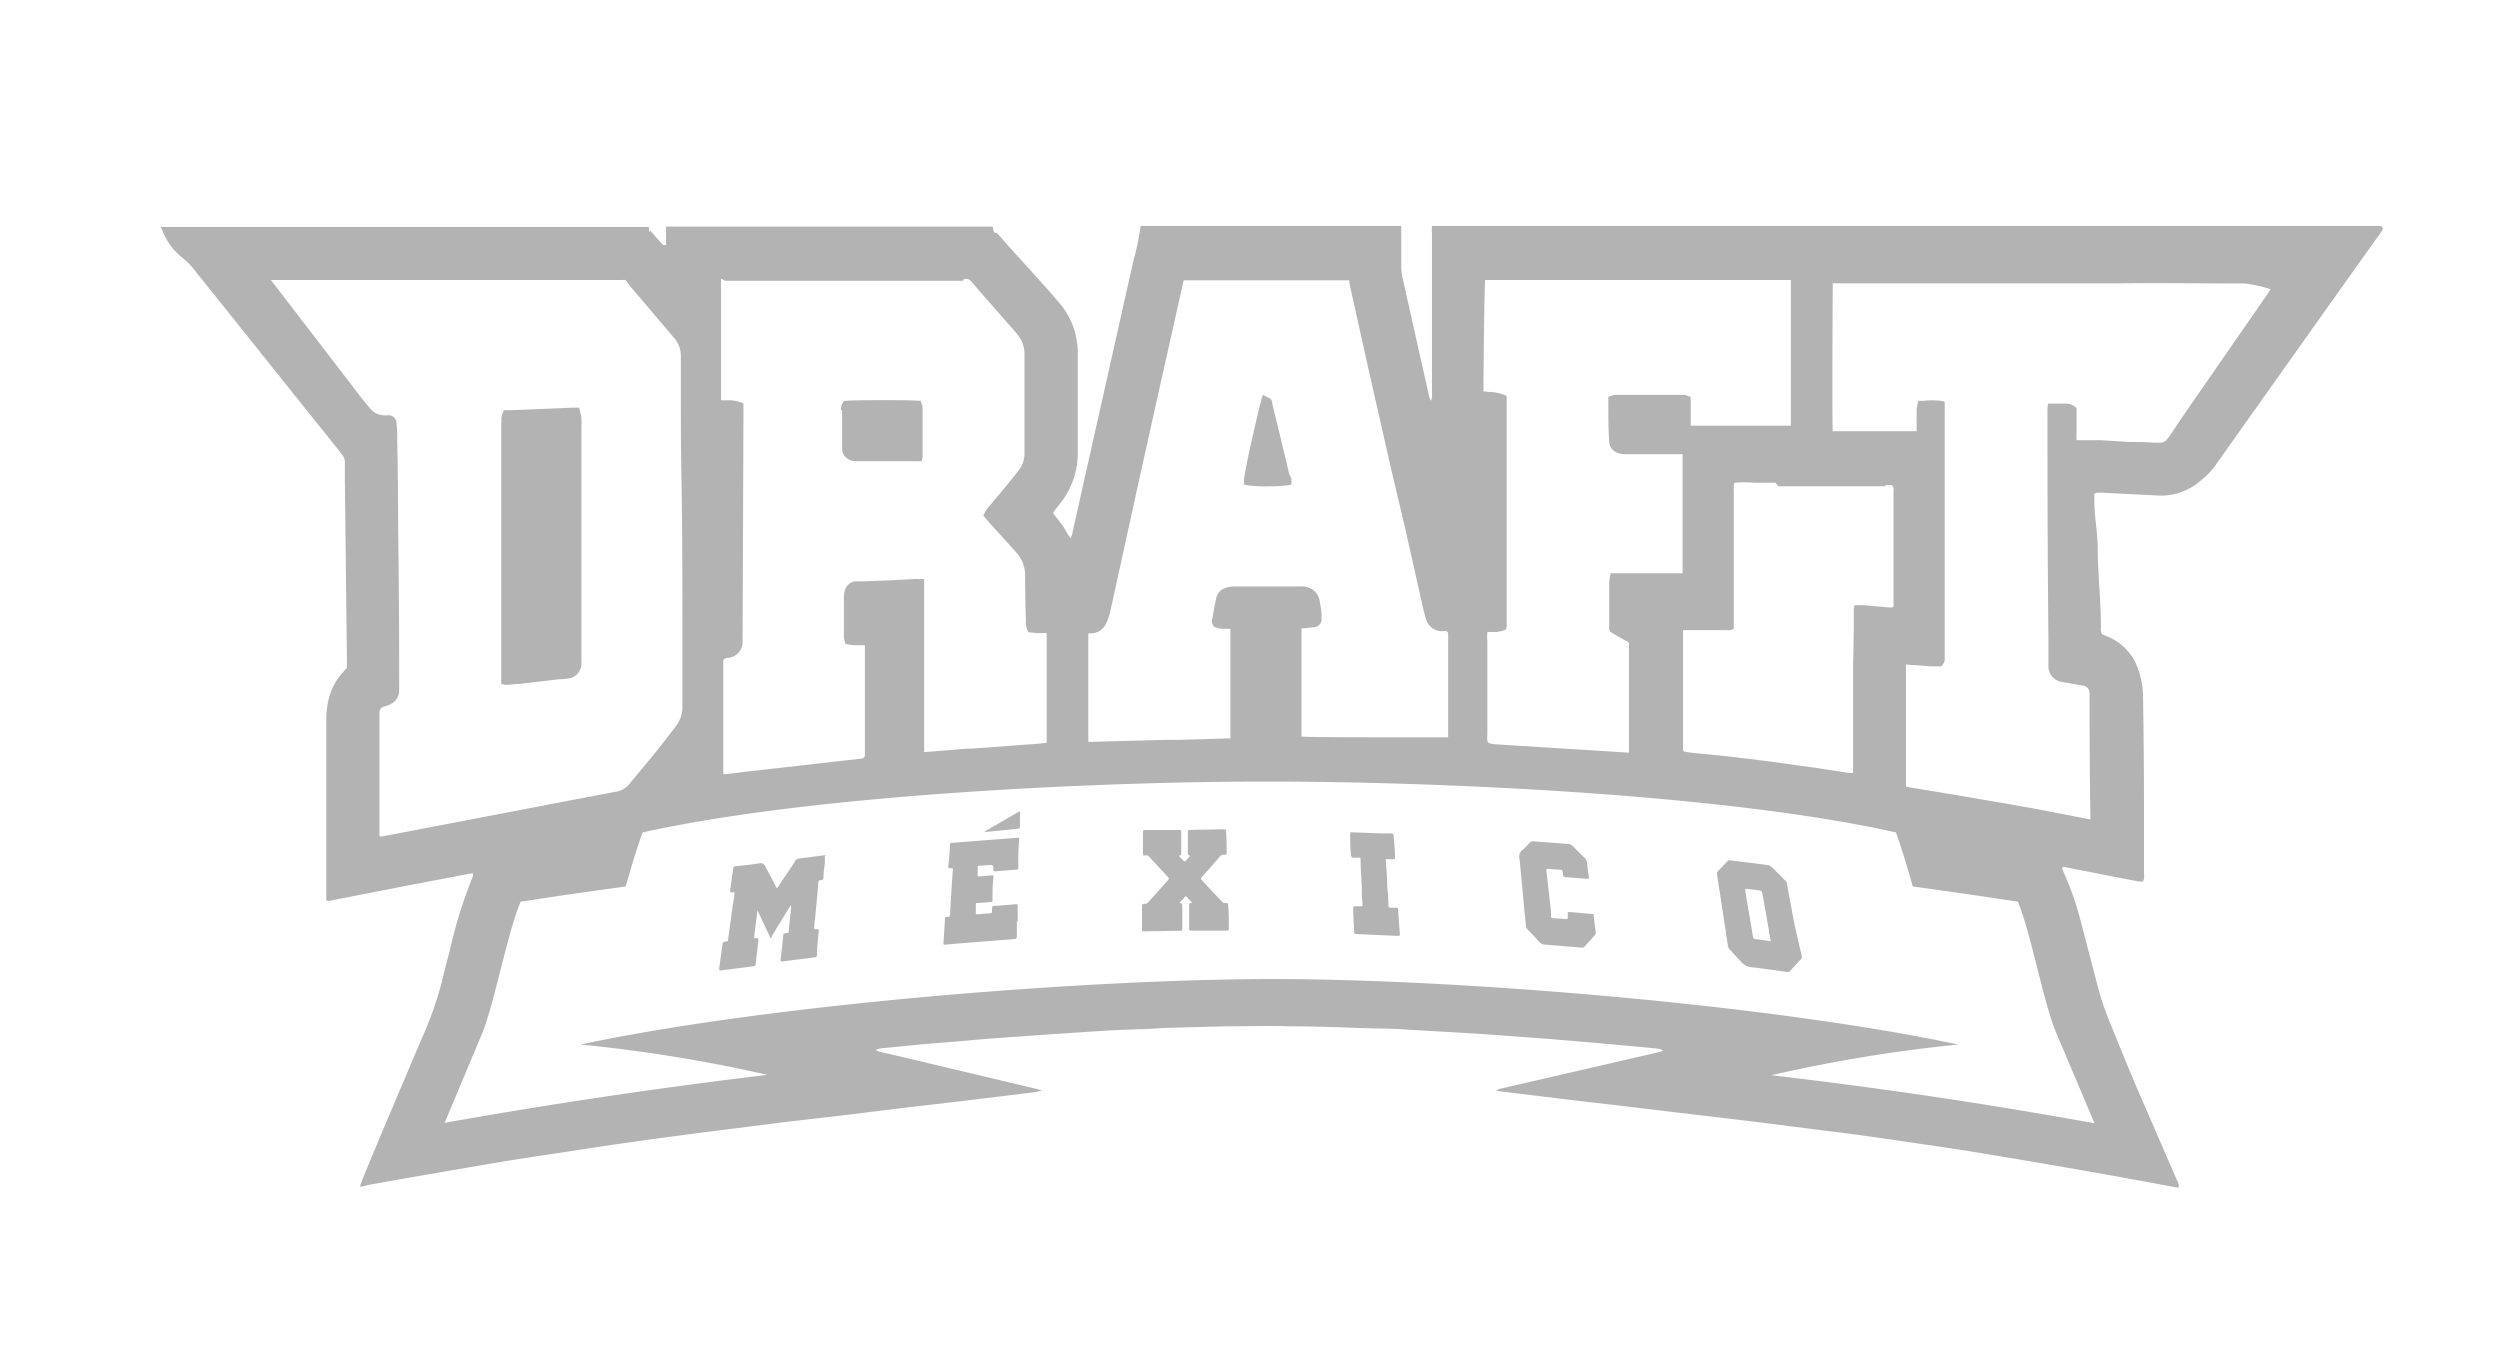 <svg id="Capa_1" data-name="Capa 1" xmlns="http://www.w3.org/2000/svg" viewBox="0 0 208.49 113.99"><defs><style>.cls-1{fill:#b3b3b3;}</style></defs><title>Mesa de trabajo 27</title><path class="cls-1" d="M107.52,39.55c-.47-2-.95-3.94-1.42-5.91l0-.13a.48.48,0,0,0-.31-.34l-.47-.23-.15.46,0,.1a2.18,2.18,0,0,0-.08.23c-.62,2.53-1.33,5.77-1.35,6.32v.35l.34.08a11.77,11.77,0,0,0,1.65.08,12.78,12.78,0,0,0,1.59-.08l.38-.07,0-.49A2,2,0,0,0,107.52,39.55Z"/><path class="cls-1" d="M70.23,34.22q0,1.39,0,2.79c0,.16,0,.32,0,.47a1,1,0,0,0,.44.76,1.12,1.12,0,0,0,.73.22h.25l4.55,0a1.24,1.24,0,0,0,.3,0l.08,0,.28,0,.08-.34a.79.79,0,0,0,0-.22q0-2,0-3.9a.77.77,0,0,0-.08-.32l-.08-.26-.27,0c-.38-.05-2.25-.05-2.82-.05-.28,0-2.74,0-3.11.06l-.18,0-.1.14a1,1,0,0,0-.16.66Z"/><path class="cls-1" d="M41.8,35.36q0,10.3,0,20.62v.09c0,.11,0,.22,0,.33a1.72,1.72,0,0,0,0,.25l0,.1,0,.28.27.07a1.5,1.5,0,0,0,.37,0,2.92,2.92,0,0,0,.54-.06l.26,0c.79-.08,1.58-.18,2.36-.27l1.06-.13.25,0a4.72,4.72,0,0,0,.49-.06,1.25,1.25,0,0,0,1.09-1.21,3.61,3.61,0,0,0,0-.49v-.06q0-1.64,0-3.28c0-1.47,0-2.94,0-4.41q0-2.9,0-5.81t0-5.72a5.32,5.32,0,0,0,0-.59c0-.15,0-.29-.05-.44L48.3,34,47.92,34a1.15,1.15,0,0,0-.24,0h0l-5.12.21a1.19,1.19,0,0,0-.26,0l-.06,0-.21,0-.09.19a1.54,1.54,0,0,0-.12.78S41.8,35.32,41.8,35.36Z"/><path class="cls-1" d="M198.56,18.84H119.42a3.55,3.55,0,0,0,0,.67c0,4.4,0,8.85,0,13.25a1.32,1.32,0,0,1-.08.66,1.37,1.37,0,0,1-.18-.48c-.74-3.29-1.48-6.57-2.21-9.86a4.33,4.33,0,0,1-.09-.88c0-.83,0-1.79,0-2.63a6.45,6.45,0,0,1,0-.73H95.12a19.23,19.23,0,0,1-.57,2.79c-1,4.43-2,8.93-3,13.36-.7,3.13-1.41,6.29-2.11,9.42,0,.14-.08.29-.14.49-.32-.37-.46-.77-.72-1.11l-.76-1c.08-.11.14-.22.21-.32l.38-.48A6.74,6.74,0,0,0,89.88,38c0-.58,0-1.15,0-1.73,0-2.3,0-4.6,0-6.91a6.38,6.38,0,0,0-1.6-4.17c-.26-.31-.53-.62-.8-.93-1.07-1.19-2.13-2.38-3.21-3.55-.36-.4-.76-.89-1.13-1.27-.13-.13-.24.22-.35-.54H55.55c0,.76,0,1,0,1.54-.11,0-.19,0-.23,0-.38-.37-.75-.84-1.12-1.23,0,0-.06.48-.09-.28H13.42c.89,2.29,1.78,2.32,2.66,3.42,4.07,5.07,8.15,10.2,12.22,15.26a2.36,2.36,0,0,0,.14.2,1.07,1.07,0,0,1,.32.87c0,.43,0,.86,0,1.29L28.93,55c0,.24,0,.48,0,.7l-.29.32a5.15,5.15,0,0,0-1.29,2.55,7.82,7.82,0,0,0-.14,1.65c0,2.82,0,5.65,0,8.47,0,2,0,4,0,6.07,0,.11,0,.22,0,.3s.23.07.34.05l6.28-1.23,5.25-1,.36-.05a1.33,1.33,0,0,1,0,.24,38.87,38.87,0,0,0-1.92,6.16c-.24.92-.48,1.83-.7,2.75a28.69,28.69,0,0,1-1.6,4.51c-1.69,4-3.36,7.89-5,11.88-.09.22-.17.59-.25.59H30a3.92,3.92,0,0,0,.68-.13c3.07-.56,6.13-1.08,9.2-1.61,2.08-.36,4.17-.69,6.26-1s4.47-.69,6.71-1c1.87-.27,3.75-.51,5.63-.76l6.79-.86c1.71-.21,3.43-.39,5.14-.6l5.14-.63,5.14-.6,5.14-.63a5.32,5.32,0,0,0,1.08-.21l-.47-.12L75,88.09l-1.46-.34c-.16,0-.31-.1-.52-.16a1.25,1.25,0,0,1,.63-.18l3.27-.32,3.16-.26,2.27-.2,5.33-.38,4.56-.3c.91-.05,1.82-.08,2.73-.12.7,0,1.41-.07,2.11-.1,1.82-.05,3.64-.11,5.46-.14,1.65,0,3.31-.06,5,0,2.38,0,4.75.11,7.13.18q1.45,0,2.89.11l3.34.19,2.39.14,2.78.2,3.44.26,3.55.3,4.16.38,1,.1a3,3,0,0,1,.38.09s0,0,.09.1l-.54.15-10.14,2.34-2.87.66a.58.58,0,0,0-.34.18l2.08.26,4.2.51,4.31.5,4.31.52,6,.71,5,.63c1.53.2,3.06.38,4.58.59s3.31.47,5,.72,3.23.47,4.84.74q4.09.67,8.18,1.39c2.16.37,4.31.77,6.46,1.16l1.69.32a1.11,1.11,0,0,0,.26,0,1.12,1.12,0,0,0-.17-.61L178,90.25c-.68-1.63-1.35-3.26-2-4.88a22.62,22.62,0,0,1-1.07-3.16l-1.42-5.44a25.05,25.05,0,0,0-1.37-3.94c-.07-.15-.12-.31-.18-.44.13-.15.27-.08.38-.05l3.88.76,2.13.41a3.61,3.61,0,0,0,.37,0,.85.85,0,0,0,.08-.57c0-1.78,0-3.57,0-5.35q0-4.79-.08-9.58a6.86,6.86,0,0,0-.42-2.23,4.46,4.46,0,0,0-2.46-2.66l-.54-.23a1.09,1.09,0,0,1-.09-.63c0-2.17-.26-4.35-.27-6.52,0-1.32-.28-2.64-.28-4v-.51c0-.18.56-.15.7-.14l2.13.11,2.4.12A5,5,0,0,0,183.62,40a6.66,6.66,0,0,0,1-1q5.77-8.14,11.55-16.27l2.49-3.49s0-.13.05-.14S198.63,18.84,198.56,18.84Zm-11.35,4.8a12.34,12.34,0,0,1,2.16.48l-.37.54-.82,1.19L182,34.77l-.53.8-.46.68c-.09.13-.18.26-.27.37a.77.77,0,0,1-.63.3H180c-.49,0-1-.05-1.47-.06l-.93,0-1.3-.08-1.08-.07-.89,0-.88,0h-.27a5.84,5.84,0,0,1,0-.63c0-.16,0-.32,0-.47,0-.31,0-.62,0-.92v-.66l-.16-.13a1.24,1.24,0,0,0-.81-.24H172l-.37,0h-.83l-.05.36,0,.1a1.22,1.22,0,0,0,0,.28v.08c0,.79,0,1.58,0,2.38q0,8.23.08,16.47v1.58c0,.23,0,.47,0,.7a1.32,1.32,0,0,0,1.06,1.25l.46.08.64.11.72.13a.61.61,0,0,1,.55.62c0,.08,0,.16,0,.25s0,.29,0,.43q0,4.82.07,9.64v.14s0,.06,0,.08h0l-1.59-.31-2.84-.55c-1.61-.29-3.21-.57-4.81-.84l-.67-.12-3-.5-2.06-.34-.25-.05c-.14,0-.16-.1-.16-.19s0-.31,0-.47l0-9.08v-.11a2.08,2.08,0,0,1,0-.36h0l1.16.08.9.07.63,0h.27l.14-.21a.51.51,0,0,0,.13-.33q0-10.44,0-20.89a1.51,1.51,0,0,0,0-.24s0-.06,0-.1l0-.31-.31-.06a6.62,6.62,0,0,0-1.5,0l-.4,0-.08.42a1.6,1.6,0,0,0-.05.35c0,.31,0,.62,0,.93s0,.42,0,.64c0,.06,0,.13,0,.19h-7c-.06-1.92,0-10.53,0-12.33h23.92C180.2,23.59,183.7,23.64,187.21,23.64Zm-30,16.81h.58a.74.74,0,0,1,.12.57c0,1.24,0,2.49,0,3.73q0,2.62,0,5.24c0,.2,0,.4,0,.62a1,1,0,0,1-.24.06l-2.27-.2-.74,0a2.63,2.63,0,0,0-.06.35c0,.35,0,.71,0,1.06,0,1.43-.06,2.86-.06,4.29,0,2.55,0,5.09,0,7.64,0,.2,0,.4,0,.65a2.62,2.62,0,0,1-.35,0l-2.8-.43-3.91-.54-3.26-.4-2.6-.26a9.65,9.65,0,0,1-1.2-.16.65.65,0,0,1-.06-.18c0-3.29,0-6.57,0-9.94l.58,0h3.07a.86.86,0,0,0,.58-.11c0-.19,0-.41,0-.63q0-5.43,0-10.87a2,2,0,0,1,.05-.68,10.72,10.72,0,0,1,1.72,0c.57,0,1.15,0,1.71,0l.23.29.27,0h8.7Zm-33.35-17.1h25.49s0,.09,0,.14v4q0,3.88,0,7.76c0,.08,0,.17,0,.25H141c0-.3,0-.61,0-.91s0-.46,0-.7,0-.26,0-.39l0-.39-.3-.11a.74.74,0,0,0-.29-.07H134.7a.66.66,0,0,0-.27.06l-.3.1,0,.34a1.57,1.57,0,0,0,0,.23v.15c0,1,0,2,.07,3.06a1,1,0,0,0,.62.86,2.07,2.07,0,0,0,.88.15l3.75,0h.87c0,.06,0,.11,0,.17v.09q0,4.68,0,9.36s0,.1,0,.15,0,.11,0,.16h-5l-1,0-.07.34,0,.1a1.13,1.13,0,0,0-.05.32V49q0,1.62,0,3.24a.69.69,0,0,0,0,.22l.07.22.25.15.29.17.92.51c.12.07.13.12.12.18a3,3,0,0,0,0,.35v8.55c0,.06,0,.12,0,.18l-10.34-.65-.94-.06a2.19,2.19,0,0,1-.32-.07.24.24,0,0,1-.21-.23,3,3,0,0,1,0-.54q0-3.87,0-7.74a4.17,4.17,0,0,1,0-.77,2.85,2.85,0,0,1,.43,0,2.55,2.55,0,0,0,.91-.13l.21-.08.06-.26a1,1,0,0,0,0-.27q0-9.33,0-18.67v-.28l-.26-.11a3.47,3.47,0,0,0-1.13-.22,5.32,5.32,0,0,1-.55-.06s0-.07,0-.1C123.74,29.29,123.78,24.6,123.85,23.36Zm-3.39,29.27h.07a.24.24,0,0,1,.23.24c0,.12,0,.25,0,.37V54q0,3.66,0,7.31s0,.08,0,.12,0,0,0,.06c-.44,0-1.75,0-3.63,0-3.59,0-7.49,0-8.6-.06,0-.05,0-.11,0-.16v-.12q0-4.21,0-8.41c0-.06,0-.12,0-.18s0-.11,0-.16h.22l.86-.1a.67.67,0,0,0,.59-.78l0-.29c0-.33-.08-.67-.14-1a1.44,1.44,0,0,0-1.4-1.32,3.47,3.47,0,0,0-.44,0h-5.35a2.35,2.35,0,0,0-.54.08,1.18,1.18,0,0,0-.92.92c-.1.45-.18.91-.26,1.37l-.09.5h0l0,.17.17.32.16.06a2.06,2.06,0,0,0,.74.11h.47c0,.07,0,.14,0,.21v.09q0,4.29,0,8.59c0,.05,0,.1,0,.15s0,.06,0,.1h-.21l-4,.12-1.19,0-6.29.17h-.16q0-4.53,0-9.05h.25A1.4,1.4,0,0,0,92.24,52a4,4,0,0,0,.32-.88c.18-.78.35-1.57.52-2.35l.09-.42q.47-2.14.94-4.28.62-2.84,1.25-5.67Q96.51,33.19,97.68,28l.86-3.86.17-.76h13.82v.09l0,.13.81,3.65.81,3.64,1.9,8.37L117.17,44q.54,2.36,1.06,4.72l.48,2.13c.06.24.13.52.22.79a1.37,1.37,0,0,0,1.37,1Zm-60-29.2H80.28s.09-.09.14-.16h.14c.14,0,.25,0,.49.27,1.48,1.72,2.63,3,3.72,4.26a2.61,2.61,0,0,1,.67,1.81v1.61c0,2.18,0,4.36,0,6.53a2.37,2.37,0,0,1-.52,1.54c-.61.77-1.25,1.54-1.9,2.32l-.3.36-.31.36a2.8,2.8,0,0,0-.18.24L82,43l.22.25.18.21.19.22,2,2.2.13.15.11.13A2.84,2.84,0,0,1,85.49,48q0,1.87.07,3.73s0,.08,0,.12a1.41,1.41,0,0,0,.12.69l.1.2.21,0a5.2,5.2,0,0,0,.71.06,4.36,4.36,0,0,1,.59,0c0,3.05,0,6.11,0,9.15-.49.06-1,.1-1.48.13l-1,.07-2.72.21-1.07.07c-.56,0-1.14.07-1.71.12l-1.44.11-.8.06,0-.08a1.56,1.56,0,0,0,0-.33V48.29l-.4,0-.24,0a.73.73,0,0,0-.23,0l-2,.11L72,48.48l-.27,0-.34,0a1,1,0,0,0-.93.77,1.91,1.91,0,0,0-.08.51q0,1.69,0,3.4a.72.72,0,0,0,.05.25l.08.29.25.05a3.08,3.08,0,0,0,.65.06h.72s0,0,0,.07,0,.08,0,.12q0,3.43,0,6.85c0,.58,0,1.15,0,1.73v.1c0,.05,0,.11,0,.16,0,.35-.05.39-.4.44l-.91.1-.82.09-3.29.38-1.45.16-3,.34-.88.11-.84.1-.22,0c0-.14,0-.29,0-.44V61.26q0-2.78,0-5.56a3.19,3.19,0,0,1,0-.53c0-.15.09-.27.34-.32h0l.17,0a1.34,1.34,0,0,0,1.1-1.28c0-.06,0-.12,0-.18V53.3L62,34.59c0-.14,0-.27,0-.42v-.53l-.27-.1a3.18,3.18,0,0,0-1.12-.16,4.19,4.19,0,0,1-.48,0c0-.05,0-.11,0-.18s0-.09,0-.14V23.51c0-.08,0-.15,0-.23h0l.09,0C60.32,23.32,60.41,23.42,60.5,23.42ZM31.64,69.34q0-2.23,0-4.46c0-1.14,0-2.29,0-3.44l0-1.69V59.6c0-.49.09-.59.56-.73a1.57,1.57,0,0,0,.72-.39,1.24,1.24,0,0,0,.37-.91c0-.21,0-.43,0-.65v-.34q0-6.43-.09-12.87,0-3.42-.07-6.85c0-.5,0-1-.06-1.52a.67.67,0,0,0-.69-.71H32.3a1.58,1.58,0,0,1-1.46-.6c-.3-.34-.58-.7-.86-1.06l-3.73-4.86-3.66-4.76H51.91a.73.73,0,0,1,.24,0,1,1,0,0,1,.17.21l.16.22,2.08,2.45.48.57,1.2,1.4a2.26,2.26,0,0,1,.54,1.52v2.68c0,2.63,0,5.35.06,8,.07,4.2.07,8.47.07,12.6q0,2.59,0,5.17c0,.23,0,.46,0,.68a2.68,2.68,0,0,1-.61,1.8c-.69.9-1.3,1.69-1.88,2.4l-.94,1.13-.87,1.05A1.85,1.85,0,0,1,51.5,66l-4.05.77-2.29.44L35.82,69l-1.67.32-2.27.43-.11,0-.12,0a1.43,1.43,0,0,1,0-.3Zm143,24.33q-13.42-2.43-26.92-4a124.74,124.74,0,0,1,15.59-2.56c-15.85-3.36-42-5.49-57.45-5.46s-41.59,2.09-57.45,5.46A124.76,124.76,0,0,1,64,89.64q-13.5,1.61-26.92,4l3.16-7.53c1-2.51,2.11-8.42,3.18-10.91q4.38-.68,8.76-1.27c.47-1.66.94-3.21,1.41-4.51,14.45-3.21,38.69-4.26,52.26-4.24h0c13.58,0,37.82,1,52.26,4.24.47,1.29.94,2.85,1.41,4.51q4.38.59,8.76,1.27c1.07,2.49,2.13,8.4,3.19,10.91S173.62,91.17,174.67,93.67Z"/><path class="cls-1" d="M149.67,77.16c-.11-.59-.23-1.19-.34-1.79s-.21-1.16-.32-1.74a.32.32,0,0,0-.09-.16l-1-1-.23-.21a.55.55,0,0,0-.28-.12l-1.88-.24-1.24-.15a.3.3,0,0,0-.21.06l-.23.24c-.2.21-.41.41-.6.63a.29.29,0,0,0-.06.22c.12.78.24,1.57.36,2.35l.28,1.83.06.38c.07.48.14,1,.22,1.45a.5.5,0,0,0,.12.25L145,80l.23.24a1.21,1.21,0,0,0,.83.42c1,.11,2,.27,3,.4a.27.27,0,0,0,.21-.07c.32-.35.64-.71,1-1.07v0a.61.61,0,0,1,0-.12Zm-2.15,1.31-1.12-.15c-.13,0-.18-.08-.21-.21-.13-.79-.26-1.57-.4-2.36-.09-.51-.17-1-.25-1.52,0,0,0-.09.06-.11.44.05.82.09,1.21.15a.23.23,0,0,1,.14.15c.09.42.16.84.23,1.25l.34,1.92c0,.25.09.5.13.75S147.63,78.49,147.53,78.47Z"/><path class="cls-1" d="M68.71,71.33l-2.12.27a.39.39,0,0,0-.24.14L66,72.3l-.85,1.26-.36.53-.08-.14c-.25-.48-.51-1-.75-1.43l-.11-.22c-.12-.24-.24-.35-.54-.3-.66.11-1.32.17-2,.25a.16.16,0,0,0-.16.16l-.06.44c-.06.42-.12.84-.18,1.26s0,.32.27.29h.06a.64.64,0,0,1,0,.12c0,.37-.1.74-.15,1.11l-.36,2.62c0,.24,0,.25-.27.28a.19.19,0,0,0-.2.2c-.09.65-.19,1.31-.28,2,0,.2,0,.22.2.19l2.67-.34c.14,0,.16-.1.17-.21.07-.62.15-1.25.22-1.87,0-.27,0-.27-.24-.25-.09,0-.12,0-.11-.11.09-.72.18-1.43.27-2.15a.5.5,0,0,1,0-.08l.09.17.94,2a.09.09,0,1,0,.17,0l1.22-2,.35-.56.05,0c0,.07,0,.14,0,.22-.07.61-.14,1.22-.2,1.82,0,.23,0,.23-.25.27s-.18,0-.2.15l-.23,2.06c0,.13,0,.15.16.14l1-.13.5-.06,1.19-.15a.19.19,0,0,0,.19-.21c0-.16,0-.32,0-.48l.14-1.51c0-.12,0-.17-.15-.15l-.09,0c-.11,0-.15,0-.13-.12v-.08c0-.18,0-.36.05-.54.09-1,.2-2.06.28-3.1,0-.17.06-.26.24-.25a.16.16,0,0,0,.19-.16c0-.44.08-.88.12-1.32l0-.51C68.89,71.36,68.85,71.31,68.71,71.33Z"/><path class="cls-1" d="M102.23,75.31a.38.38,0,0,1-.37-.16l-1.64-1.75c-.09-.1-.08-.16,0-.25q.75-.83,1.49-1.69a.42.42,0,0,1,.41-.18c.13,0,.18,0,.18-.17q0-.88-.05-1.77c0-.14-.06-.18-.19-.18l-2.81.05c-.14,0-.19,0-.19.19,0,.56,0,1.12,0,1.68,0,.14,0,.27.21.28l-.42.47a.12.12,0,0,1-.11,0l-.44-.47c.21,0,.21-.11.21-.25,0-.56,0-1.13,0-1.69,0-.18,0-.2-.2-.2l-2.81,0c-.14,0-.17.06-.18.18,0,.59,0,1.18,0,1.77,0,.14,0,.18.18.17a.33.33,0,0,1,.32.09l1.6,1.73c.08.09.07.14,0,.23l-1.63,1.82a.36.36,0,0,1-.34.16c-.17,0-.21.06-.21.21,0,.62,0,1.24,0,1.87,0,.22,0,.23.22.22l2.94-.05c.15,0,.2,0,.2-.2,0-.61,0-1.21,0-1.82,0-.24,0-.24-.23-.31l.48-.53a.08.08,0,0,1,.08,0l.5.54c-.16,0-.27,0-.26.19,0,.65,0,1.3,0,1.95,0,.12,0,.17.17.17l3,0c.1,0,.14,0,.14-.15,0-.66,0-1.33-.06-2C102.41,75.34,102.36,75.29,102.23,75.31Z"/><path class="cls-1" d="M84.67,69.88l-5.28.41c-.12,0-.17.05-.17.17,0,.59-.08,1.18-.13,1.77,0,.16,0,.21.19.18s.19,0,.18.18q-.13,1.82-.23,3.65c0,.17-.06.24-.23.23s-.18,0-.19.14q-.06,1-.13,2.05c0,.1,0,.13.14.12l1.13-.1,4.65-.37c.15,0,.2-.07.2-.22,0-.41,0-.83,0-1.24h.07c0-.42,0-.84,0-1.26,0-.14,0-.19-.18-.18l-1.54.13c-.46,0-.41,0-.42.45v0c0,.11,0,.16-.16.17l-1.05.09c-.11,0-.14,0-.14-.13s0-.44,0-.65,0-.15.15-.16l1.08-.08c.11,0,.16-.05.16-.17,0-.63,0-1.26.08-1.9,0-.12,0-.16-.16-.16l-1,.09c-.15,0-.17,0-.16-.16a5.66,5.66,0,0,0,0-.57c0-.11,0-.15.15-.16l.79-.06c.37,0,.38,0,.37.35,0,.16.05.19.2.17l1.62-.13c.25,0,.26,0,.26-.28,0-.7,0-1.39.06-2.09C85,69.84,85.06,69.85,84.67,69.88Z"/><path class="cls-1" d="M132.78,76.22l-1.88-.16c-.13,0-.18,0-.16.15s0,.19,0,.29,0,.16-.13.15l-1.11-.08a.14.14,0,0,1-.15-.15c0-.13,0-.25,0-.38q-.19-1.71-.39-3.42c0-.13,0-.17.15-.16l.78.06c.41,0,.41,0,.46.44a.19.19,0,0,0,.2.19l1.65.13h.21c.1,0,.11,0,.1-.13-.06-.42-.12-.83-.17-1.25a.49.49,0,0,0-.16-.33q-.5-.47-1-1a.62.62,0,0,0-.42-.19l-2.93-.22a.36.36,0,0,0-.23.09c-.19.19-.36.41-.57.58a.71.71,0,0,0-.3.83.16.16,0,0,1,0,0c.09,1,.19,2,.28,3s.16,1.71.25,2.57a.42.42,0,0,0,.1.24c.34.36.69.71,1,1.08a.69.69,0,0,0,.49.23l3.07.25a.28.28,0,0,0,.21-.07c.3-.33.6-.66.89-1a.26.26,0,0,0,.06-.17c-.06-.49-.12-1-.19-1.47C132.94,76.27,132.89,76.23,132.78,76.22Z"/><path class="cls-1" d="M116.44,75.7l-.49,0c-.11,0-.15-.06-.16-.17,0-.62-.07-1.24-.11-1.86h0c0-.62-.07-1.23-.11-1.85,0-.15,0-.19.18-.17a3.72,3.72,0,0,0,.4,0c.17,0,.2,0,.19-.19,0-.59-.08-1.18-.12-1.77,0-.13-.07-.18-.2-.19l-.93,0-2.33-.09c-.09,0-.16,0-.16.12,0,.62,0,1.24.08,1.87a.18.18,0,0,0,.12.12,2.91,2.91,0,0,0,.48,0c.14,0,.18,0,.19.19,0,.79.07,1.57.1,2.36,0,.44,0,.87.06,1.31,0,.21,0,.21-.19.2l-.41,0c-.14,0-.18,0-.18.18,0,.63.06,1.27.08,1.9,0,.22,0,.23.24.24l3.39.15c.14,0,.19,0,.18-.18q-.08-1-.14-2C116.6,75.74,116.55,75.7,116.44,75.7Z"/><path class="cls-1" d="M84.9,67.73,82.19,69.3l-.11.08,0,0h.14l1-.1,1.68-.17c.12,0,.16-.06.16-.19,0-.37,0-.75,0-1.13a.75.75,0,0,0,0-.14A.57.57,0,0,0,84.9,67.73Z"/></svg>